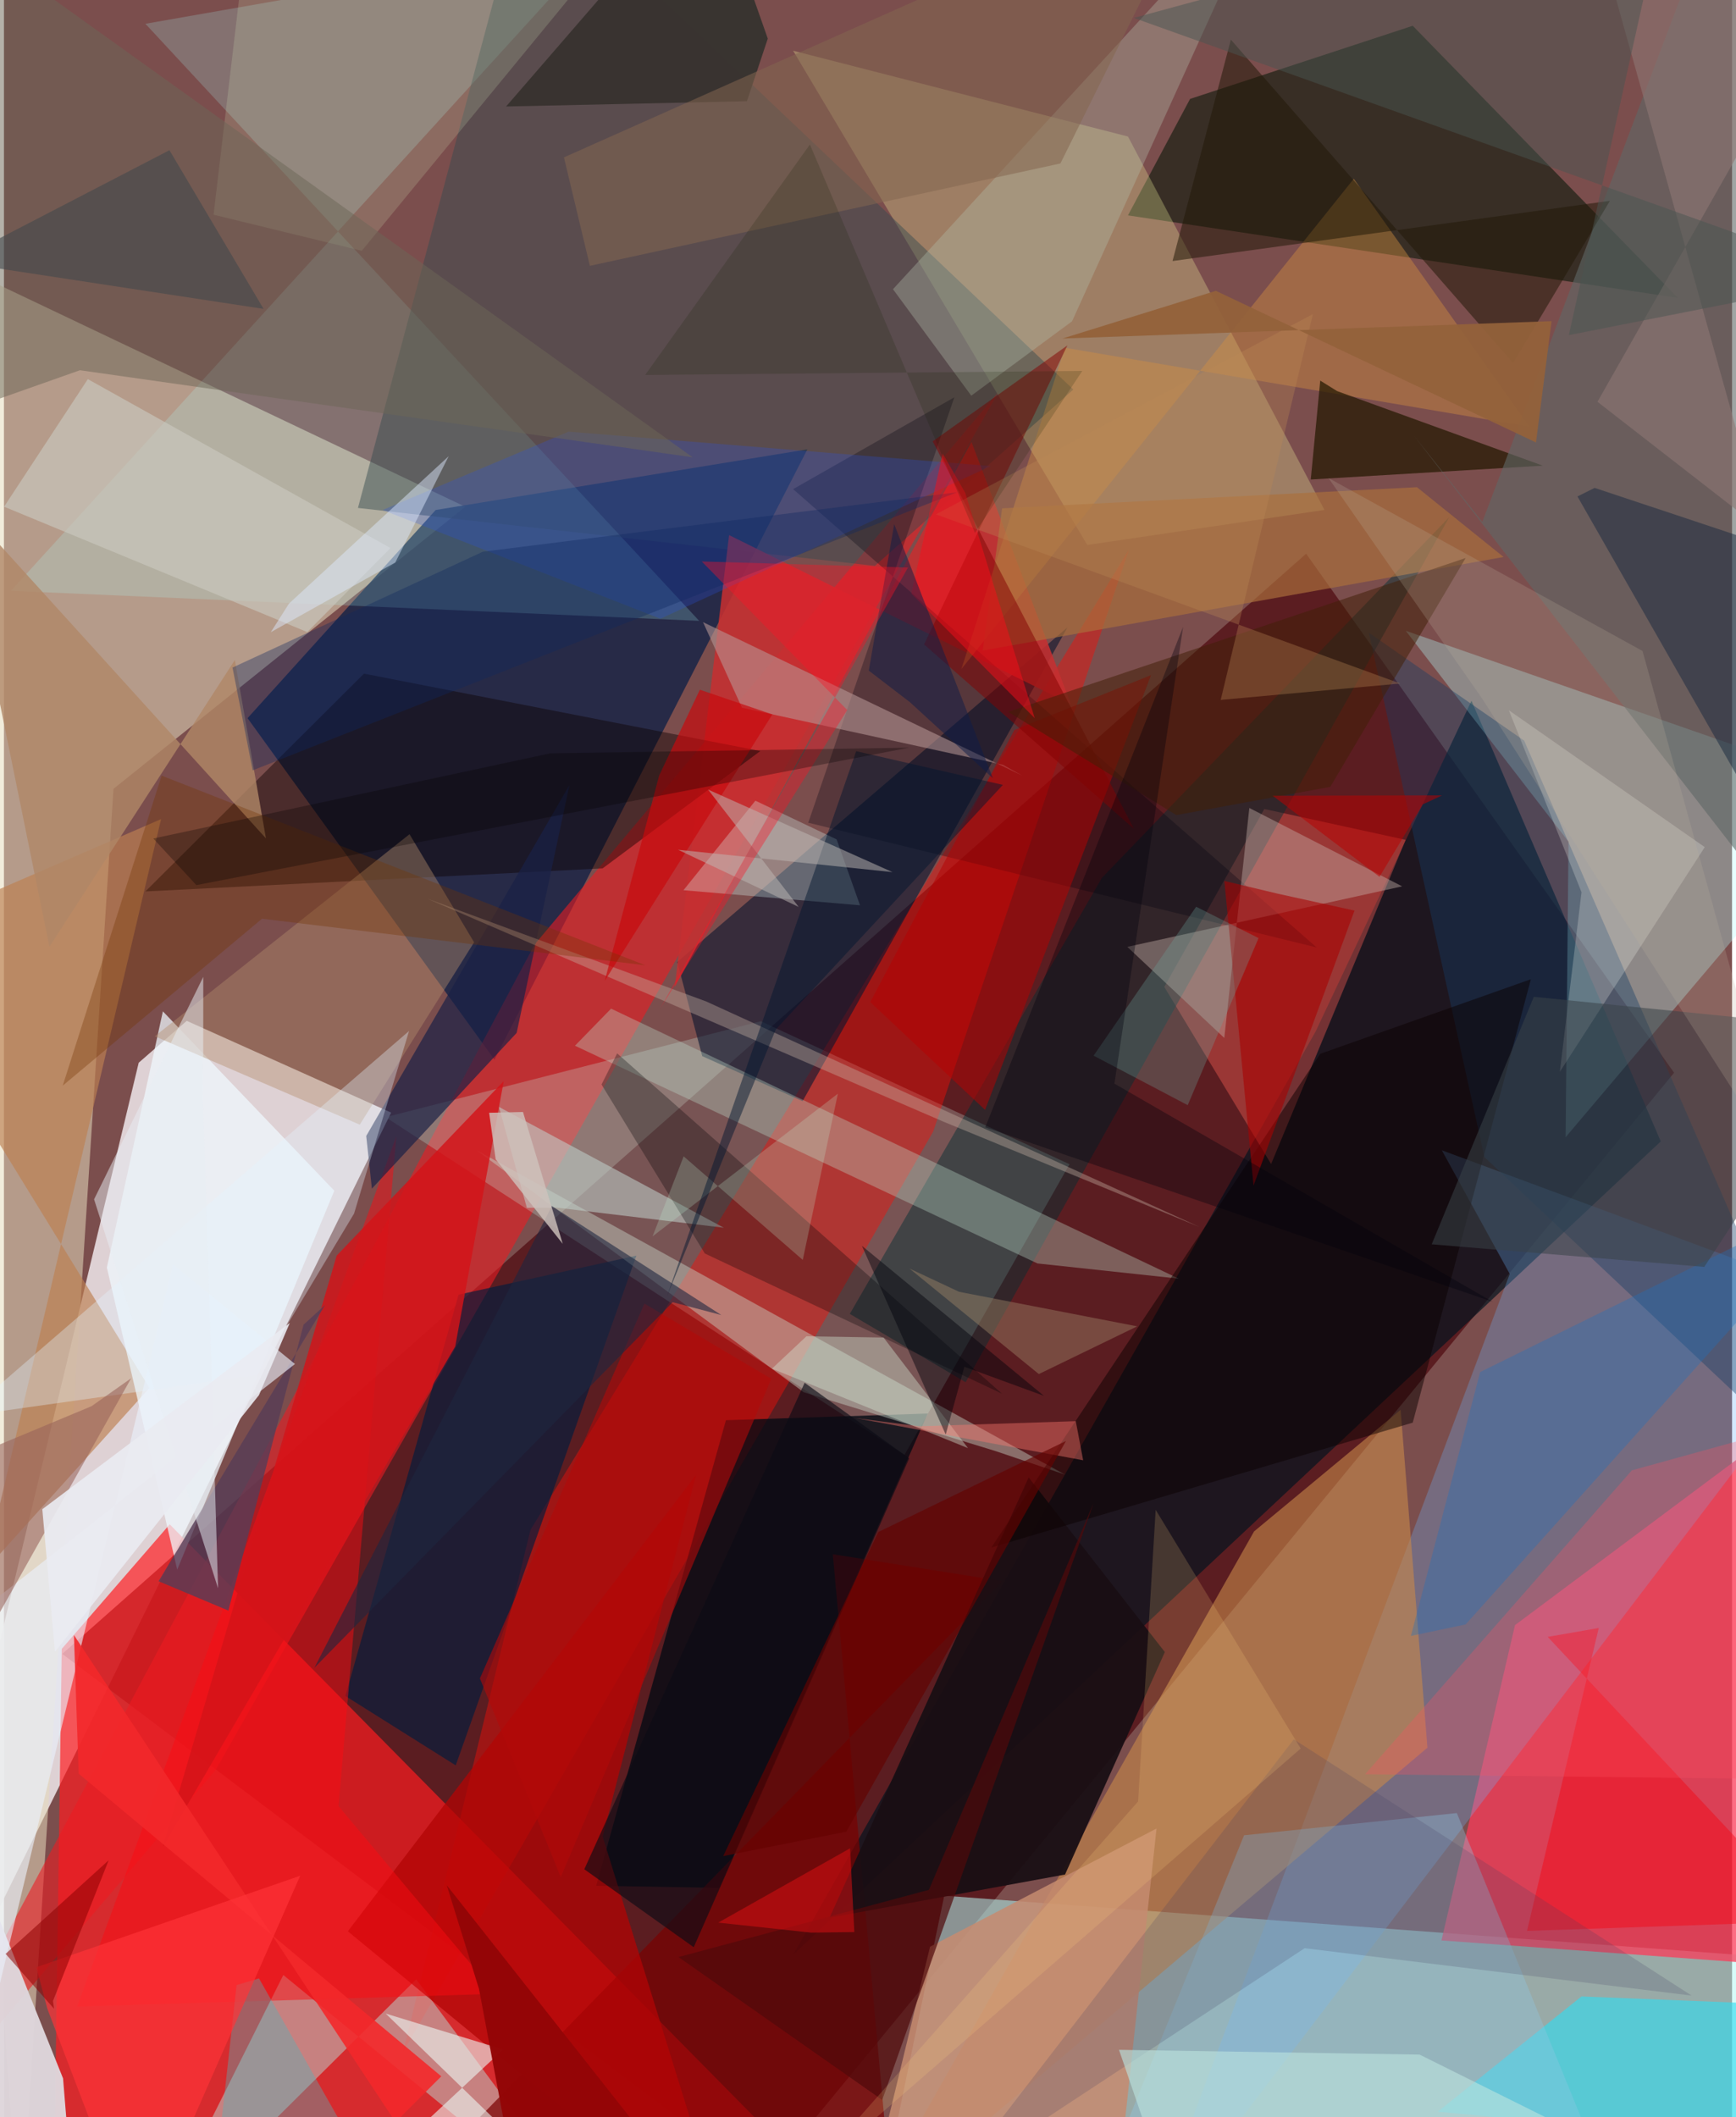 <svg xmlns="http://www.w3.org/2000/svg" width="228" height="278" viewBox="0 0 836 1024"><path fill="#7b4e4d" d="M0 0h836v1024H0z"/><path fill="#f4edf1" fill-opacity=".82" d="M65.185 514L-62 1044.032 187.316 538.13l-98.888-44.374z"/><path fill="#4f0b10" fill-opacity=".714" d="M367.232 1055.141l440.736-536.293-178.004-251.041L28.203 799.933z"/><path fill="#b3f7f4" fill-opacity=".541" d="M898 949.886V1086l-476.842-7.18 33.73-161.93z"/><path fill="#ff1c20" fill-opacity=".69" d="M80.186 737.263L424.225 1086H23.748l4.214-288.494z"/><path fill="#e6dcbd" fill-opacity=".545" d="M52.993 381.525l170.18-136.42L-62 109.462 7.848 1086z"/><path fill="#112046" fill-opacity=".788" d="M208.856 246.666l-91.012 100.679 119.45 165.177 151.36-295.185z"/><path fill="#00141e" fill-opacity=".675" d="M381.9 945.294l252.605-446.336 75.444-160.01 91.567 213.111z"/><path fill="#fb3c59" fill-opacity=".745" d="M898 661.327v291.997L695.432 938.52l35.571-152.516z"/><path fill="#ee1a21" fill-opacity=".58" d="M-55.053 1041.173l311.782-584.367 224.71-267.697-378.994 666.937z"/><path fill="#c7ede0" fill-opacity=".267" d="M184.64 540.335l181.511-46.395 149.33 69.167-79.828 140.576z"/><path fill="#fa0e05" fill-opacity=".42" d="M544.254 265.807L449.556 547.27l-256.39 445.05 61.536-252.35z"/><path fill="#b4ffff" fill-opacity=".325" d="M755.48 550.05l1.406-142.973-78.746-101.991L898 381.619z"/><path fill="#6ab3fe" fill-opacity=".286" d="M898 631.395L695.602 556.35l32.853 59.817L551.828 1086z"/><path fill="#1b2113" fill-opacity=".694" d="M681.527 12.467l128.249 131.61-266.01-39.907 30.041-56.325z"/><path fill="#fbfea2" fill-opacity=".271" d="M543.778 66.038l95.036 180.594-114.73 16.95-142.318-239.06z"/><path fill="#c7884a" fill-opacity=".596" d="M413.975 1077.787L688.637 845.3l-12.97-163.442-70.896 58.83z"/><path fill="#07152f" fill-opacity=".588" d="M386.367 532.605l-48.56-21.786-12.074-45.541 188.759-161.836z"/><path fill="#020a13" fill-opacity=".769" d="M349.267 686.906l-62.75 225.179 59.582 1.007 100.797-229.42z"/><path fill="#a9ffff" fill-opacity=".196" d="M288.06-27.016L68.434 11.501 336.32 300.283 3.393 285.752z"/><path fill="#b4f5ef" fill-opacity=".424" d="M135.145 955.244L294.691 1086l-95.253-128.695L69.837 1086z"/><path fill="#001c3d" fill-opacity=".655" d="M165.175 820.297l54.76-194.117 86.03-18.889L218.55 853.85z"/><path fill="#fc6156" fill-opacity=".388" d="M561.33 477.321l48.38-86.045 68.373 14.927-65.072 156.804z"/><path fill="#364b4f" fill-opacity=".471" d="M421.336 273.698l95.987-85.305L253.504-62l-82.253 307.673z"/><path fill="#dfd6db" fill-opacity=".969" d="M-62 779.448l90.59 225.797 1.82 22.307L-62 1045.24z"/><path fill="#003034" fill-opacity=".455" d="M531.179 424.568L409.194 635.484l56.049 33.056 233.979-418.472z"/><path fill="#7a0000" fill-opacity=".702" d="M431.49 1086H169.748l313.228-321.272-82.001-13.006z"/><path fill="#30dbef" fill-opacity=".624" d="M898 1040.762l-204.341-19.417 69.508-55.733 83.803 3.354z"/><path fill="#c53031" fill-opacity=".871" d="M350.803 258.808l-26.3 218.616 143.565-263.656 48.094 126.834z"/><path fill="#c9dacb" fill-opacity=".427" d="M228.411 556.185L386.863 673.36l92.989 28.523 33.412 11.322z"/><path fill="#190e14" fill-opacity=".941" d="M495.721 714.57l65.887 84.464-48.283 107.609-113.923 20.877z"/><path fill="#0d0000" fill-opacity=".431" d="M289.606 420.013L68.424 431.155l105.74-105.343 191.74 37.442z"/><path fill="#bd7f52" fill-opacity=".667" d="M-62 455.955l138.002-59.777-85.648 363.94 80.032-88.84z"/><path fill="#bedbc9" fill-opacity=".349" d="M568.3 618.426l-68.316-7.338L276.238 505.78l17.47-17.936z"/><path fill="#f0faff" fill-opacity=".725" d="M76.886 489.155l82.932 86.754-76.002 183.262-34.033-146.112z"/><path fill="#00000f" fill-opacity=".29" d="M381.764 236.579l78.009-44.426-70.676 205.756L635.08 458.27z"/><path fill="#163e64" fill-opacity=".4" d="M735.429 358.226L898 730.902 716.172 559.623l-55.87-253.6z"/><path fill="#b10505" fill-opacity=".749" d="M289.643 888.334l45.177-174.97-168.454 220.733L350.995 1086z"/><path fill="#d38d40" fill-opacity=".424" d="M653.026 86.448L463.149 323.63l50.147-155.43 224.664 38.17z"/><path fill="#fc0c11" fill-opacity=".482" d="M189.844 549.516l-27.981 324.039 76.035 90.773-202.543 6.2z"/><path fill="#241800" fill-opacity=".718" d="M644.92 189.15l-8.136-5.061-4.59 47.83 112.247-6.694z"/><path fill="#c3afa8" fill-opacity=".431" d="M543.452 457.96l132.965-29.264-73.937-37.91-12.116 111.236z"/><path fill="#c58b70" fill-opacity=".851" d="M448.014 941.56l109.565-57.177-15.141 140.368-129.4 61.249z"/><path fill="#8fc8e2" fill-opacity=".353" d="M599.934 887.666l102.923-10.755 60.863 149.152L519.184 1086z"/><path fill="#b48d6c" fill-opacity=".42" d="M172.135 543.964l55.297-88.213-31.227-52.27L72.956 501.21z"/><path fill="#b4c1ae" fill-opacity=".345" d="M516.72 155.4L615.301-62 430.086 139.88l37.873 51.506z"/><path fill="#b89997" fill-opacity=".565" d="M338.188 300.913l154.6 74.32-9.48-5.342-126.297-27.605z"/><path fill="#5f6766" fill-opacity=".6" d="M898 488.955L834.1-62 715.195 252.446l-33.07-41.705z"/><path fill="#2954e4" fill-opacity=".259" d="M317.563 299.267l159.866-73.854-204.25-16.627-89.971 37.876z"/><path fill="#1a2147" fill-opacity=".686" d="M273.587 379.648l-98.33 169.78 2.732 25.475 70.037-75.334z"/><path fill="#b70000" fill-opacity=".498" d="M554.911 326.554l-66.126 26.539-69.695 131.574 55.55 52.156z"/><path fill="#dcfffe" fill-opacity=".286" d="M402.813 405.98l-39.285-18.72-34.799 43.304 85.4 7.29z"/><path fill="#c1d2cc" fill-opacity=".549" d="M252.967 584.183l14.455-.09 80.848 9.714-108.823-58.431z"/><path fill="#aa703c" fill-opacity=".675" d="M473.474 314.66l9.415-68.8 200.684-10.215 41.889 33.74z"/><path fill="#0c0100" fill-opacity=".49" d="M636.802 509.685L477.64 748.488l203.89-60.404 57.154-214.47z"/><path fill="#221a09" fill-opacity=".533" d="M593.539 19.166L730.09 175.61l46.834-78.484-211.603 29.132z"/><path fill="#d31419" fill-opacity=".827" d="M160.957 607.286l80.827-84.39L218.3 651.284 76.864 893.263z"/><path fill="#583d57" fill-opacity=".812" d="M144.943 640.7l-36.38 138.28-33.773-14.191 80.576-133.628z"/><path fill="#38332f" fill-opacity=".98" d="M359.431 48.952l10.087-30.267L341.168-62 242.92 51.508z"/><path fill="#fbfcf5" fill-opacity=".231" d="M822.8 409.732l-94.787-66.224 35.173 88.03-10.49 86.836z"/><path fill="#010006" fill-opacity=".294" d="M339.051 606.259l143.82 67.846L296.648 509.48l-7.56 15.058z"/><path fill="#e9f0fb" fill-opacity=".62" d="M-32.482 1086L-45.74 806.133 140.788 659.72l-58.997-48.124z"/><path fill="#edf9f5" fill-opacity=".592" d="M241.504 991.26L140.035 1086h160.162L184.676 973.896z"/><path fill="#f6020f" fill-opacity=".427" d="M771.521 787.396l-34.714 146.508 138.823-4.725-128.815-137.482z"/><path fill="#2170bb" fill-opacity=".349" d="M707.122 785.675l-26.484 5.574 33.516-127.625L898 572.866z"/><path fill="#dff4bf" fill-opacity=".173" d="M299.886-33.044L114.33-5.55l-12.92 109.394 71.679 17.463z"/><path fill="#6c6657" fill-opacity=".51" d="M36.754 179.07L333.2 221.195-62-62v275.944z"/><path fill="#b08767" fill-opacity=".8" d="M111.704 319.22l15.033 86.275-148.833-164.103 44.09 216.537z"/><path fill="#18273d" fill-opacity=".494" d="M879.932 272.723L898 479.548l-136.776-239.42 8.3-4.154z"/><path fill="#840100" fill-opacity=".498" d="M449.293 213.458l65.188-46.412-69.348 144.636 101.49 89.164z"/><path fill="#413f62" fill-opacity=".2" d="M624 841.235l192.45 123.967-187.22-22.924-168.705 110.965z"/><path fill="#d4e8d6" fill-opacity=".4" d="M425.523 646.924l40.856 53.49-94.841-38.43 16.662-15.662z"/><path fill="#cac8be" fill-opacity=".655" d="M187.002 265.072L40.584 183.369.07 245.071l146.66 60.63z"/><path fill="#c6b1a5" fill-opacity=".384" d="M204.636 434.584l135.103 49.792 238.513 109.025-123.666-50.852z"/><path fill="#a90000" fill-opacity=".576" d="M590.403 426.086l14.106 147.333 48.858-133-37.047-8.152z"/><path fill="#e4f5ff" fill-opacity=".349" d="M-19.8 685.065l215.774-186.411-26.6 88.314-46.89 78.09z"/><path fill="#52b5bc" fill-opacity=".376" d="M172.72 1043.87l-72.7 29.192 12.527-112.952 10.83-3.233z"/><path fill="#bbe2de" fill-opacity=".627" d="M556.135 1040.146l-16.712-48.715 145.442 2.308L870.362 1086z"/><path fill="#412006" fill-opacity=".525" d="M641.636 380.582l-74.478 13.653-81.335-49.933 221.302-74.412z"/><path fill="#a08568" fill-opacity=".435" d="M438.07 613.557l23.984 11.238 86.169 16.712-47.587 23.077z"/><path fill="#6ba8a0" fill-opacity=".29" d="M572.67 534.534l34.276-80.804-30.196-15.166-49.608 72.02z"/><path fill="#c8090c" fill-opacity=".678" d="M371.735 345.537l-35.073-11.947-19.69 41.495-26.34 99.325z"/><path fill="#bff1d2" fill-opacity=".235" d="M403.426 528.964l-16.982 80.405-57.626-50.082-15.046 38.715z"/><path fill="#3a4248" fill-opacity=".545" d="M898 498.058l-157.905-15.941-49.391 119.711 131.864 10.931z"/><path fill="#846651" fill-opacity=".541" d="M283.455 128.578l-12.547-52.464L581.042-62 511.089 79.06z"/><path fill="#ff4e60" fill-opacity=".282" d="M787.513 711.165L898 680.615V860.9l-239.518-2.762z"/><path fill="#f2282b" fill-opacity=".902" d="M36.14 857.853l-2.29-67.044 155.574 235.595 22.142-22.164z"/><path fill="#8e7773" fill-opacity=".6" d="M762.706-62l89.219 319.35-81.022-63.013L898-29.553z"/><path fill="#733400" fill-opacity=".333" d="M124.853 444.35l185.454 22.536-234.026-91.743L28.437 525.08z"/><path fill="#011630" fill-opacity=".471" d="M412.293 363.317l-91.484 263.519 52.56-128.89 109.88-118.323z"/><path fill="#ff3438" fill-opacity=".686" d="M20.965 971.503L64.712 1086l78.599-178.771-127.633 44.245z"/><path fill="#b20909" fill-opacity=".596" d="M269.378 907.9l101.827-241.023-61.348-36.38-79.606 181.31z"/><path fill="#4f090b" fill-opacity=".698" d="M326.338 946.566l98.54 69.114 102.276-288.746-79.69 187.106z"/><path fill="#ffd57f" fill-opacity=".176" d="M548.664 871.312l8.504-141.077 70.158 115.458-241.28 209.769z"/><path fill="#bbae9e" fill-opacity=".224" d="M862.87 568.52l-70.175-253.66-151.938-83.68 74.498 106.935z"/><path fill="#1d2640" fill-opacity=".588" d="M323.503 629.834l-173.35 176.852L265.06 583.332l82.005 52.715z"/><path fill="#db1012" fill-opacity=".525" d="M411.387 934.47l-2.048-40.515-63.785 35.954 44.897 4.827z"/><path fill="#495651" fill-opacity=".486" d="M546.588 8.669L806.802-62l-49.766 224.095L898 134.303z"/><path fill="#dce9ff" fill-opacity=".471" d="M137.907 291.917l77.242-71.264-25.84 51.411-60.217 33.702z"/><path fill="#0f285f" fill-opacity=".361" d="M110.562 322.881l9.756 49.709 340.778-134.5-229.391 28.743z"/><path fill="#bb8955" fill-opacity=".333" d="M588.633 338.52l44.591-186.6-182.367 96.843 224.603 81.83z"/><path fill="#c0b9b5" fill-opacity=".498" d="M429.865 421.823l-89.236-39.94 43.82 56.762-58.364-27.654z"/><path fill="#f80e19" fill-opacity=".486" d="M438.938 287.123l15.2-67.733 10.89 18.96 33.638 109.021z"/><path fill="#cec2bc" fill-opacity=".808" d="M234.717 538.211l16.373-.396 19.225 63.778-32.445-40.881z"/><path fill="#98635b" fill-opacity=".58" d="M-22.732 816.831l-32.116-96.176 97.195-40.517 19.18-13.527z"/><path fill="#0e1d47" fill-opacity=".51" d="M418.382 324.354l19.901 15.26 40.127 36.784-47.737-122.886z"/><path fill="#fd786f" fill-opacity=".42" d="M518.514 687.377l-75.625 2.464-30.775-3.937 109.978 20.381z"/><path fill="#ff1223" fill-opacity=".373" d="M337.576 271.565l70.39 71.85-90.484 144.342L437.336 274.51z"/><path fill="#0c0c15" fill-opacity=".639" d="M437.958 705.358l-50.618-36.56-106.585 235.3 52.932 37.713z"/><path fill="#630200" fill-opacity=".655" d="M407.505 885.92l106.27-188.969-90.818 44.046-75.01 156.735z"/><path fill="#151f00" fill-opacity=".176" d="M521.675 179.393l-211.48 1.973L389.899 69.87l79.834 187.863z"/><path fill="#000209" fill-opacity=".447" d="M415.05 602.552l40.541 91.282 9.041-32.776 38.495 14.07z"/><path fill="#e7eef3" fill-opacity=".506" d="M103.58 768.221L43.595 580.076l52.832-107.609-.03 59.811z"/><path fill="#eaebf1" fill-opacity=".906" d="M138.273 639.873l-119.72 90.09 6.104 68.944 98.704-124.12z"/><path fill="#b90100" fill-opacity=".529" d="M613.773 384.861l51.69 39.229 20.954-35.055 9.274-4.334z"/><path fill="#00000e" fill-opacity=".353" d="M720.312 629.706L537.218 524.12l33.221-220.916-95.707 242.029z"/><path fill="#43494b" fill-opacity=".612" d="M80.058 72.656L-62 146.306v-25.513l187.599 28.608z"/><path fill="#93613b" fill-opacity=".945" d="M512.086 163.728l236.611-8.4-7.538 58.68-154.872-73.344z"/><path fill="#8e0100" fill-opacity=".533" d="M50.66 899.743l-26.932 68.038.517 3.795L.795 945.01z"/><path fill="#060000" fill-opacity=".29" d="M437.887 361.615l-344.812 66.48-20.818-22.533 191.97-41.2z"/><path fill="#930607" fill-opacity=".984" d="M229.803 961.938l-15.607-50.149L351.681 1086h-98.549z"/></svg>